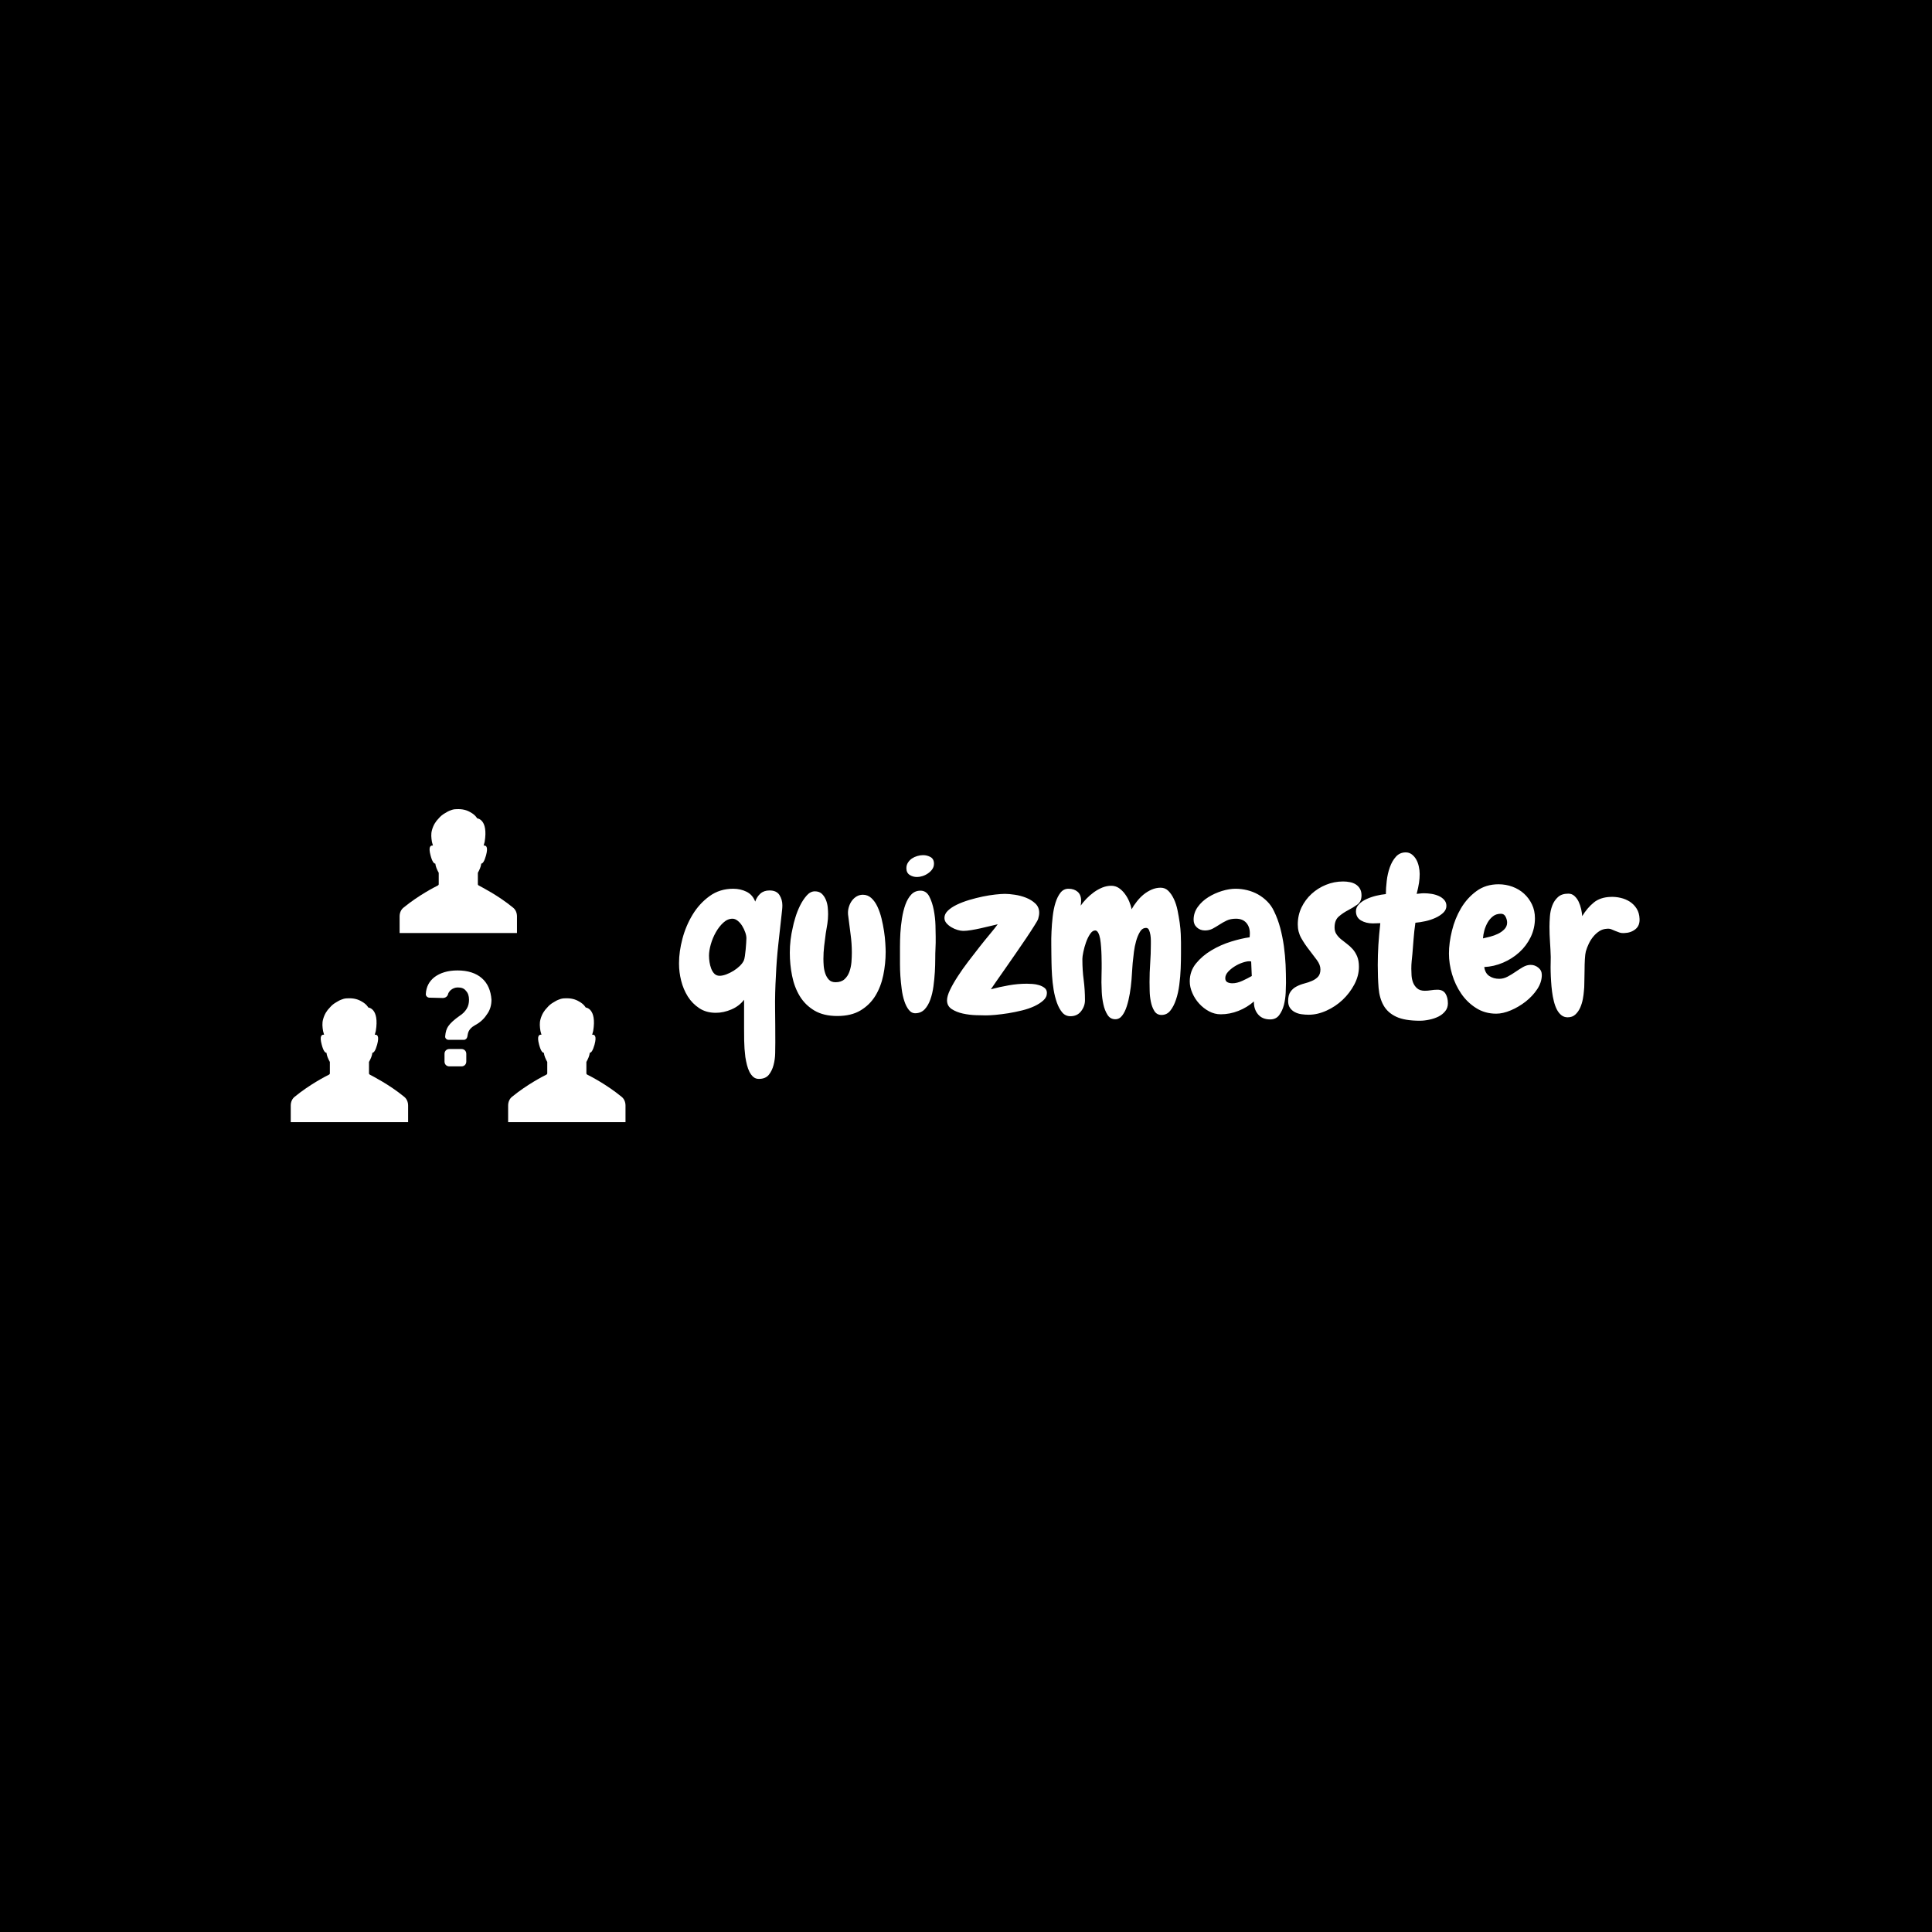 <svg xmlns="http://www.w3.org/2000/svg" version="1.1" xmlns:xlink="http://www.w3.org/1999/xlink" xmlns:svgjs="http://svgjs.dev/svgjs" width="1000" height="1000" viewBox="0 0 1000 1000"><rect width="1000" height="1000" fill="#000000"></rect><g transform="matrix(0.7,0,0,0.7,149.576,418.616)"><svg viewBox="0 0 396 92" data-background-color="#ffffff" preserveAspectRatio="xMidYMid meet" height="232" width="1000" xmlns="http://www.w3.org/2000/svg" xmlns:xlink="http://www.w3.org/1999/xlink"><g id="tight-bounds" transform="matrix(1,0,0,1,0.24,0.105)"><svg viewBox="0 0 395.52 91.791" height="91.791" width="395.52"><g><svg viewBox="0 0 555.368 128.888" height="91.791" width="395.52"><g transform="matrix(1,0,0,1,159.848,17.813)"><svg viewBox="0 0 395.52 93.262" height="93.262" width="395.52"><g id="textblocktransform"><svg viewBox="0 0 395.52 93.262" height="93.262" width="395.52" id="textblock"><g><svg viewBox="0 0 395.52 93.262" height="93.262" width="395.52"><g transform="matrix(1,0,0,1,0,0)"><svg width="395.52" viewBox="0.73 -36.67 219.277 51.71" height="93.262" data-palette-color="#1dd3b0"><path d="M24.17-22.71L24.17-22.71Q23.78-19.14 23.39-15.63 23-12.11 22.85-8.59L22.85-8.59Q22.61-4.54 22.66-0.93 22.71 2.69 22.71 6.74L22.71 6.74Q22.71 7.71 22.68 9.13 22.66 10.55 22.31 11.87 21.97 13.18 21.22 14.11 20.46 15.04 18.95 15.04L18.95 15.04Q18.21 15.04 17.7 14.6 17.19 14.16 16.82 13.45 16.46 12.74 16.24 11.87 16.02 10.99 15.87 10.06L15.87 10.06Q15.63 8.15 15.6 6.27 15.58 4.39 15.58 3.52L15.58 3.52 15.58-0.29 15.58-3.03Q14.45-1.56 12.67-0.81 10.89-0.05 9.13-0.05L9.13-0.05Q6.93-0.05 5.35-1.1 3.76-2.15 2.73-3.78 1.71-5.42 1.22-7.37 0.73-9.33 0.73-11.18L0.73-11.18 0.73-11.47Q0.73-14.01 1.51-16.97 2.29-19.92 3.83-22.46 5.37-25 7.69-26.68 10.01-28.37 13.09-28.37L13.09-28.37Q14.75-28.37 16.14-27.69 17.53-27 18.12-25.44L18.12-25.44Q18.51-26.56 19.31-27.27 20.12-27.98 21.39-27.98L21.39-27.98Q23-27.98 23.66-26.93 24.32-25.88 24.32-24.61L24.32-24.61Q24.32-24.07 24.27-23.63 24.22-23.19 24.17-22.71ZM12.94-21.53L12.94-21.53Q11.82-21.53 10.84-20.63 9.86-19.73 9.13-18.43 8.4-17.14 7.98-15.67 7.57-14.21 7.57-13.09L7.57-13.09Q7.57-12.4 7.69-11.62 7.81-10.84 8.08-10.13 8.35-9.42 8.81-8.96 9.28-8.5 10.01-8.5L10.01-8.5Q10.64-8.5 11.5-8.81 12.35-9.13 13.18-9.64 14.01-10.16 14.65-10.79 15.28-11.43 15.53-12.01L15.53-12.01Q15.67-12.35 15.77-13.04 15.87-13.72 15.94-14.48 16.02-15.23 16.06-15.97 16.11-16.7 16.11-17.09L16.11-17.09Q16.11-17.68 15.84-18.43 15.58-19.19 15.14-19.9 14.7-20.61 14.11-21.07 13.53-21.53 12.94-21.53ZM47.9-13.96L47.9-13.96Q47.9-11.28 47.36-8.64 46.82-6.01 45.55-3.93 44.28-1.86 42.16-0.59 40.04 0.68 36.86 0.68L36.86 0.68Q33.74 0.68 31.64-0.56 29.54-1.81 28.29-3.86 27.05-5.91 26.54-8.5 26.02-11.08 26.02-13.77L26.02-13.77Q26.02-16.7 26.71-19.58L26.71-19.58Q26.85-20.36 27.27-21.75 27.68-23.14 28.34-24.49 29-25.83 29.86-26.81 30.71-27.78 31.74-27.78L31.74-27.78Q32.71-27.78 33.3-27.25 33.88-26.71 34.23-25.9 34.57-25.1 34.67-24.19 34.76-23.29 34.76-22.56L34.76-22.56Q34.76-21.44 34.59-20.36 34.42-19.29 34.23-18.21L34.23-18.21Q34.03-16.75 33.86-15.28 33.69-13.82 33.69-12.35L33.69-12.35Q33.69-11.62 33.76-10.72 33.84-9.81 34.13-8.98 34.42-8.15 34.96-7.59 35.5-7.03 36.47-7.03L36.47-7.03Q37.74-7.03 38.5-7.71 39.26-8.4 39.62-9.42 39.99-10.45 40.09-11.62 40.18-12.79 40.18-13.77L40.18-13.77Q40.18-15.92 39.89-17.99 39.6-20.07 39.35-22.22L39.35-22.22Q39.3-22.46 39.3-22.9L39.3-22.9Q39.3-23.63 39.55-24.37 39.79-25.1 40.23-25.68 40.67-26.27 41.31-26.64 41.94-27 42.72-27L42.72-27Q43.8-27 44.63-26.25 45.46-25.49 46.02-24.29 46.58-23.1 46.95-21.61 47.31-20.12 47.53-18.68 47.75-17.24 47.82-15.97 47.9-14.7 47.9-13.96ZM58.93-34.08L58.93-34.08Q58.93-33.4 58.56-32.86 58.2-32.32 57.61-31.91 57.03-31.49 56.34-31.27 55.66-31.05 55.07-31.05L55.07-31.05Q54.1-31.05 53.36-31.54 52.63-32.03 52.63-33.06L52.63-33.06Q52.63-33.79 53-34.35 53.36-34.91 53.9-35.28 54.44-35.64 55.12-35.84 55.81-36.04 56.44-36.04L56.44-36.04Q57.37-36.04 58.15-35.6 58.93-35.16 58.93-34.08ZM59.32-17.48L59.32-17.48Q59.32-16.8 59.32-16.04 59.32-15.28 59.27-14.6L59.27-14.6Q59.22-13.77 59.22-12.38 59.22-10.99 59.13-9.38 59.03-7.76 58.81-6.1 58.59-4.44 58.1-3.08 57.61-1.71 56.81-0.85 56 0 54.78 0.05L54.78 0.05Q53.85 0.1 53.22-0.68 52.58-1.46 52.17-2.71 51.75-3.96 51.56-5.49 51.36-7.03 51.26-8.47 51.17-9.91 51.17-11.13 51.17-12.35 51.17-12.94L51.17-12.94Q51.17-13.72 51.17-15.16 51.17-16.6 51.26-18.26 51.36-19.92 51.63-21.63 51.9-23.34 52.41-24.76 52.92-26.17 53.75-27.05 54.58-27.93 55.85-27.93L55.85-27.93Q57.17-27.93 57.86-26.61 58.54-25.29 58.88-23.54 59.22-21.78 59.27-20.04 59.32-18.31 59.32-17.48ZM84.71-4.59L84.71-4.59Q84.71-3.61 83.9-2.88 83.1-2.15 81.85-1.56 80.61-0.98 79.02-0.59 77.43-0.2 75.9 0.05 74.36 0.29 72.99 0.42 71.62 0.54 70.79 0.54L70.79 0.54Q69.96 0.54 68.47 0.49 66.98 0.44 65.52 0.12 64.06-0.2 62.98-0.9 61.91-1.61 61.91-2.88L61.91-2.88Q61.91-3.86 62.59-5.27 63.27-6.69 64.35-8.35 65.42-10.01 66.74-11.74 68.06-13.48 69.33-15.09 70.6-16.7 71.72-18.04 72.84-19.38 73.48-20.26L73.48-20.26Q72.8-20.12 71.75-19.85 70.7-19.58 69.57-19.34 68.45-19.09 67.4-18.92 66.35-18.75 65.62-18.75L65.62-18.75Q65.03-18.75 64.3-18.97 63.57-19.19 62.91-19.58 62.25-19.97 61.78-20.51 61.32-21.04 61.32-21.73L61.32-21.73Q61.32-22.61 62.1-23.36 62.88-24.12 64.15-24.73 65.42-25.34 66.98-25.81 68.55-26.27 70.06-26.59 71.57-26.9 72.94-27.05 74.31-27.2 75.14-27.2L75.14-27.2Q76.07-27.2 77.39-27 78.7-26.81 79.95-26.32 81.19-25.83 82.07-25 82.95-24.17 82.95-22.9L82.95-22.9Q82.95-22.51 82.88-22.19 82.81-21.88 82.71-21.48L82.71-21.48Q82.61-21.14 81.85-19.95 81.1-18.75 80-17.11 78.9-15.48 77.6-13.6 76.31-11.72 75.14-10.06 73.97-8.4 73.09-7.13 72.21-5.86 71.92-5.42L71.92-5.42Q73.92-5.96 75.99-6.32 78.07-6.69 80.12-6.69L80.12-6.69Q80.61-6.69 81.39-6.64 82.17-6.59 82.9-6.37 83.64-6.15 84.17-5.74 84.71-5.32 84.71-4.59ZM115.32-16.11L115.32-16.11Q115.32-15.19 115.32-13.6 115.32-12.01 115.25-10.16 115.18-8.3 114.93-6.42 114.69-4.54 114.17-3.03 113.66-1.51 112.88-0.54 112.1 0.44 110.88 0.44L110.88 0.44Q109.8 0.44 109.24-0.46 108.68-1.37 108.44-2.59 108.19-3.81 108.17-5.08 108.14-6.35 108.14-7.08L108.14-7.08Q108.14-9.28 108.29-11.38 108.44-13.48 108.44-15.67L108.44-15.67Q108.44-15.92 108.44-16.55 108.44-17.19 108.34-17.82 108.24-18.46 108.02-18.95 107.8-19.43 107.36-19.43L107.36-19.43Q106.48-19.43 105.95-18.53 105.41-17.63 105.07-16.41 104.73-15.19 104.58-13.99 104.43-12.79 104.38-12.21L104.38-12.21Q104.29-11.57 104.21-10.3 104.14-9.03 104.02-7.52 103.9-6.01 103.63-4.42 103.36-2.83 102.94-1.54 102.53-0.24 101.89 0.59 101.26 1.42 100.33 1.42L100.33 1.42Q99.16 1.42 98.53 0.39 97.89-0.63 97.6-2 97.3-3.37 97.23-4.79 97.16-6.2 97.16-6.98L97.16-6.98Q97.16-7.81 97.18-8.59 97.21-9.38 97.21-10.21L97.21-10.21Q97.21-10.55 97.21-11.33 97.21-12.11 97.18-13.06 97.16-14.01 97.08-15.04 97.01-16.06 96.87-16.92 96.72-17.77 96.43-18.31 96.13-18.85 95.74-18.85L95.74-18.85Q95.11-18.85 94.57-18.04 94.03-17.24 93.64-16.14 93.25-15.04 93.03-13.96 92.81-12.89 92.81-12.4L92.81-12.4 92.81-12.11Q92.81-9.77 93.11-7.52 93.4-5.27 93.4-2.93L93.4-2.93Q93.4-1.56 92.52-0.42 91.64 0.73 90.08 0.73L90.08 0.73Q88.95 0.73 88.22-0.12 87.49-0.98 87-2.34 86.51-3.71 86.24-5.35 85.98-6.98 85.88-8.57 85.78-10.16 85.76-11.45 85.73-12.74 85.73-13.38L85.73-13.38Q85.73-14.11 85.71-15.53 85.68-16.94 85.76-18.6 85.83-20.26 86.03-22 86.22-23.73 86.66-25.15 87.1-26.56 87.81-27.47 88.52-28.37 89.64-28.37L89.64-28.37Q90.91-28.37 91.71-27.69 92.52-27 92.52-25.63L92.52-25.63Q92.52-25.34 92.49-25.05 92.47-24.76 92.42-24.51L92.42-24.51Q92.96-25.29 93.74-26.1 94.52-26.9 95.42-27.56 96.33-28.22 97.35-28.64 98.38-29.05 99.4-29.05L99.4-29.05Q100.38-29.05 101.16-28.52 101.94-27.98 102.53-27.17 103.12-26.37 103.51-25.44 103.9-24.51 104.04-23.68L104.04-23.68Q104.53-24.56 105.24-25.46 105.95-26.37 106.78-27.05 107.61-27.73 108.61-28.17 109.61-28.61 110.68-28.61L110.68-28.61Q111.71-28.61 112.44-27.88 113.17-27.15 113.71-26 114.25-24.85 114.54-23.41 114.83-21.97 115.03-20.58 115.22-19.19 115.27-17.99 115.32-16.8 115.32-16.11ZM139.29-6.88L139.29-6.88Q139.29-6.01 139.22-4.59 139.15-3.17 138.81-1.83 138.46-0.49 137.73 0.49 137 1.46 135.68 1.46L135.68 1.46Q133.87 1.46 132.9 0.29 131.92-0.88 131.97-2.64L131.97-2.64Q130.41-1.27 128.43-0.49 126.45 0.29 124.4 0.29L124.4 0.29Q122.99 0.29 121.72-0.39 120.45-1.07 119.47-2.15 118.49-3.22 117.91-4.57 117.32-5.91 117.32-7.23L117.32-7.23Q117.32-9.57 118.76-11.33 120.2-13.09 122.3-14.33 124.4-15.58 126.77-16.31 129.14-17.04 130.99-17.29L130.99-17.29Q130.99-17.53 131.02-17.72 131.04-17.92 131.04-18.16L131.04-18.16Q131.04-19.68 130.21-20.61 129.38-21.53 127.87-21.53L127.87-21.53Q126.65-21.53 125.77-21.12 124.89-20.7 124.11-20.19 123.33-19.68 122.55-19.26 121.76-18.85 120.79-18.85L120.79-18.85Q119.71-18.85 118.96-19.53 118.2-20.21 118.2-21.29L118.2-21.29Q118.2-22.9 119.15-24.22 120.1-25.54 121.55-26.44 122.99-27.34 124.67-27.86 126.35-28.37 127.77-28.37L127.77-28.37Q129.09-28.37 130.41-28.05 131.73-27.73 132.9-27.08 134.07-26.42 135.02-25.46 135.97-24.51 136.56-23.24L136.56-23.24Q137.44-21.44 137.98-19.41 138.51-17.38 138.81-15.26 139.1-13.13 139.2-11.01 139.29-8.89 139.29-6.88ZM131.48-8.45L131.48-8.45 131.34-11.77Q131.24-11.77 131.14-11.79 131.04-11.82 130.94-11.82L130.94-11.82Q130.31-11.82 129.36-11.5 128.41-11.18 127.53-10.62 126.65-10.06 126.04-9.38 125.43-8.69 125.43-7.96L125.43-7.96Q125.43-7.28 125.92-7.03 126.4-6.79 127.04-6.79L127.04-6.79Q128.11-6.79 129.33-7.35 130.55-7.91 131.48-8.45ZM156.53-26.86L156.53-26.86Q156.53-25.44 155.58-24.76 154.62-24.07 153.45-23.46 152.28-22.85 151.33-22.02 150.38-21.19 150.38-19.53L150.38-19.53Q150.38-18.65 150.79-18.02 151.21-17.38 151.82-16.87 152.43-16.36 153.16-15.82 153.89-15.28 154.5-14.6 155.11-13.92 155.53-12.94 155.94-11.96 155.94-10.55L155.94-10.55Q155.94-8.5 154.89-6.52 153.84-4.54 152.21-3 150.57-1.46 148.52-0.54 146.47 0.39 144.47 0.39L144.47 0.39Q143.64 0.39 142.81 0.27 141.98 0.15 141.32-0.2 140.66-0.54 140.22-1.15 139.78-1.76 139.78-2.73L139.78-2.73Q139.78-4.1 140.32-4.86 140.85-5.62 141.68-6.05 142.51-6.49 143.47-6.74 144.42-6.98 145.25-7.35 146.08-7.71 146.62-8.3 147.15-8.89 147.15-9.96L147.15-9.96Q147.15-10.99 146.35-12.08 145.54-13.18 144.57-14.43 143.59-15.67 142.78-17.09 141.98-18.51 141.98-20.21L141.98-20.21Q141.98-22.31 142.83-24.1 143.69-25.88 145.13-27.2 146.57-28.52 148.42-29.27 150.28-30.03 152.33-30.03L152.33-30.03Q153.11-30.03 153.87-29.88 154.62-29.74 155.21-29.37 155.8-29 156.16-28.39 156.53-27.78 156.53-26.86ZM169.86 1.76L169.86 1.76Q166.39 1.76 164.46 0.85 162.53-0.05 161.58-1.71 160.63-3.37 160.43-5.71 160.24-8.06 160.24-10.94L160.24-10.94Q160.24-13.23 160.38-15.55 160.53-17.87 160.82-20.51L160.82-20.51Q160.14-20.51 159.75-20.48 159.36-20.46 159.11-20.46L159.11-20.46Q157.55-20.46 156.4-21.14 155.26-21.83 155.26-23.24L155.26-23.24Q155.26-24.12 155.92-24.8 156.57-25.49 157.6-25.98 158.63-26.46 159.82-26.76 161.02-27.05 162.09-27.15L162.09-27.15Q162.09-28.52 162.29-30.18 162.48-31.84 163-33.28 163.51-34.72 164.39-35.69 165.27-36.67 166.63-36.67L166.63-36.67Q167.41-36.67 168.02-36.21 168.63-35.74 169.03-35.03 169.42-34.33 169.61-33.45 169.81-32.57 169.81-31.74L169.81-31.74Q169.81-30.76 169.66-29.74 169.51-28.71 169.12-27.2L169.12-27.2Q169.95-27.29 170.25-27.32 170.54-27.34 170.78-27.34L170.78-27.34Q171.61-27.34 172.52-27.2 173.42-27.05 174.18-26.71 174.93-26.37 175.42-25.81 175.91-25.24 175.91-24.46L175.91-24.46Q175.91-23.58 175.2-22.9 174.49-22.22 173.42-21.73 172.35-21.24 171.13-20.97 169.9-20.7 168.83-20.61L168.83-20.61Q168.54-18.6 168.42-16.92 168.29-15.23 168.15-13.53L168.15-13.53Q168.05-12.7 167.98-11.84 167.9-10.99 167.9-10.11L167.9-10.11Q167.9-9.47 167.95-8.62 168-7.76 168.29-6.98 168.59-6.2 169.22-5.64 169.86-5.08 170.98-5.08L170.98-5.08Q171.66-5.08 172.39-5.2 173.13-5.32 173.86-5.32L173.86-5.32Q175.13-5.32 175.69-4.44 176.25-3.56 176.25-2.2L176.25-2.2Q176.25-1.17 175.64-0.42 175.03 0.34 174.1 0.81 173.18 1.27 172.03 1.51 170.88 1.76 169.86 1.76ZM197.69-8.69L197.69-8.69Q197.69-7.03 196.64-5.44 195.59-3.86 194-2.61 192.41-1.37 190.61-0.61 188.8 0.15 187.28 0.15L187.28 0.15Q184.7 0.15 182.67-1.15 180.64-2.44 179.28-4.44 177.91-6.45 177.2-8.86 176.49-11.28 176.49-13.57L176.49-13.57Q176.49-16.02 177.18-18.8 177.86-21.58 179.25-23.93 180.64-26.27 182.77-27.83 184.89-29.39 187.82-29.39L187.82-29.39Q189.48-29.39 191-28.83 192.51-28.27 193.63-27.25 194.76-26.22 195.44-24.8 196.12-23.39 196.12-21.63L196.12-21.63Q196.12-19.34 195.15-17.33 194.17-15.33 192.56-13.87 190.95-12.4 188.85-11.5 186.75-10.6 184.55-10.5L184.55-10.5Q184.75-9.08 185.7-8.45 186.65-7.81 187.97-7.81L187.97-7.81Q188.94-7.81 189.87-8.3 190.8-8.79 191.68-9.4 192.56-10.01 193.41-10.5 194.27-10.99 195.15-10.99L195.15-10.99Q196.12-10.99 196.9-10.35 197.69-9.72 197.69-8.69ZM189.77-20.65L189.77-20.65Q189.77-21.29 189.43-21.97 189.09-22.66 188.36-22.66L188.36-22.66Q187.28-22.66 186.55-22.09 185.82-21.53 185.33-20.68 184.84-19.82 184.57-18.85 184.31-17.87 184.26-17.04L184.26-17.04Q184.94-17.19 185.89-17.43 186.85-17.68 187.7-18.09 188.55-18.51 189.16-19.14 189.77-19.78 189.77-20.65ZM216.58-18.26L216.58-18.26Q215.9-18.21 215.41-18.38 214.92-18.55 214.43-18.75L214.43-18.75Q213.99-18.95 213.55-19.12 213.11-19.29 212.58-19.24L212.58-19.24Q211.6-19.19 210.84-18.7 210.08-18.21 209.47-17.48 208.86-16.75 208.42-15.84 207.99-14.94 207.74-14.06L207.74-14.06Q207.59-13.48 207.52-12.28 207.45-11.08 207.45-9.72L207.45-9.72Q207.4-8.3 207.4-7.03 207.4-5.76 207.3-5.03L207.3-5.03Q207.25-4.25 207.06-3.2 206.86-2.15 206.45-1.22 206.03-0.29 205.35 0.34 204.67 0.98 203.59 0.98L203.59 0.98Q202.76 0.98 202.15 0.49 201.54 0 201.12-0.81 200.71-1.61 200.44-2.69 200.17-3.76 200.03-4.88L200.03-4.88Q199.88-6.05 199.81-7.23 199.73-8.4 199.71-9.45 199.68-10.5 199.71-11.38 199.73-12.26 199.73-12.79L199.73-12.79Q199.68-14.5 199.56-16.24 199.44-17.97 199.44-19.68L199.44-19.68Q199.44-20.75 199.54-22.07 199.64-23.39 200.08-24.54 200.51-25.68 201.37-26.46 202.22-27.25 203.74-27.25L203.74-27.25Q204.57-27.25 205.15-26.71 205.74-26.17 206.11-25.39 206.47-24.61 206.67-23.73 206.86-22.85 206.91-22.12L206.91-22.12Q208.08-24.02 209.55-25.22 211.01-26.42 213.36-26.51L213.36-26.51Q214.53-26.56 215.68-26.29 216.82-26.03 217.78-25.42 218.73-24.8 219.34-23.83 219.95-22.85 220-21.53L220-21.53Q220.09-19.97 219.07-19.14 218.04-18.31 216.58-18.26Z" opacity="1" transform="matrix(1,0,0,1,0,0)" fill="#ffffff" class="wordmark-text-0" data-fill-palette-color="primary" id="text-0"></path></svg></g></svg></g></svg></g></svg></g><g><svg viewBox="0 0 137.831 128.888" height="128.888" width="137.831"><g><svg xmlns="http://www.w3.org/2000/svg" xmlns:xlink="http://www.w3.org/1999/xlink" version="1.1" x="0" y="0" viewBox="0.8 3.985 98.4 92.015" enable-background="new 0 0 100 100" xml:space="preserve" height="128.888" width="137.831" class="icon-icon-0" data-fill-palette-color="accent" id="icon-0"><path d="M46 78.2v-2.3c0-0.8 0.6-1.4 1.4-1.4H51c0.8 0 1.4 0.6 1.4 1.4v2.3c0 0.8-0.6 1.4-1.4 1.4h-3.6C46.6 79.6 46 79 46 78.2zM57 53.7c-1.7-1.5-4.1-2.3-7.2-2.3-2.8 0-5.1 0.7-6.8 2-1.5 1.2-2.4 2.8-2.5 5 0 0.5 0.4 0.9 0.9 1l4.1 0.1c0.7 0 1.3-0.4 1.5-1 0.1-0.5 0.4-0.9 0.8-1.3 0.6-0.5 1.3-0.8 2.1-0.8 1.1 0 1.9 0.3 2.4 1 0.6 0.6 0.9 1.5 0.9 2.6 0 1-0.2 1.9-0.7 2.7-0.5 0.8-1.2 1.5-2 2-1.7 1.2-2.8 2.2-3.4 3.1-0.5 0.7-0.8 1.7-0.9 2.9-0.1 0.6 0.4 1.1 1 1.1h4.5c0.5 0 0.9-0.4 1-0.9 0.1-0.6 0.2-1.2 0.4-1.6 0.3-0.6 0.8-1.2 1.7-1.7 1.5-0.8 2.7-1.8 3.6-3.2 1-1.3 1.4-2.8 1.4-4.4C59.6 57.3 58.7 55.2 57 53.7zM67.3 35.5c0-1-0.4-2-1.2-2.6-4.4-3.6-9.2-6-10.1-6.5-0.1-0.1-0.2-0.2-0.2-0.3v-3.4c0.5-0.9 0.9-1.8 1-2.7 0.4 0 0.9-0.6 1.4-2.4 0.7-2.6 0-3-0.7-2.9 0.1-0.4 0.2-0.7 0.3-1.1 1.1-6.7-2.2-6.9-2.2-6.9s-0.5-1-2-1.8c-1-0.6-2.3-1-4.1-0.9-0.6 0-1.1 0.1-1.6 0.3l0 0c-0.6 0.2-1.2 0.5-1.8 0.9-0.7 0.4-1.3 0.9-1.8 1.5-0.9 0.9-1.6 2-2 3.5-0.3 1.1-0.2 2.2 0 3.4h0c0.1 0.4 0.2 0.7 0.3 1.1-0.7-0.1-1.4 0.3-0.7 2.9 0.5 1.9 1 2.4 1.4 2.4 0.1 0.9 0.5 1.8 1 2.7v3.4c0 0.1-0.1 0.2-0.2 0.3-1 0.5-5.7 2.9-10.1 6.5-0.8 0.6-1.2 1.6-1.2 2.6v4.9h15 4.5 15V35.5zM87.9 82c-0.1-0.1-0.2-0.2-0.2-0.3v-3.4c0.5-0.9 0.9-1.8 1-2.7 0.4 0 0.9-0.6 1.4-2.4 0.7-2.6 0-3-0.7-2.9 0.1-0.4 0.2-0.7 0.3-1.1 1.1-6.7-2.2-6.9-2.2-6.9s-0.5-1-2-1.8c-1-0.6-2.3-1-4.1-0.9-0.6 0-1.1 0.1-1.6 0.3l0 0c-0.6 0.2-1.2 0.5-1.8 0.9-0.7 0.4-1.3 0.9-1.8 1.5-0.9 0.9-1.6 2-2 3.5-0.3 1.1-0.2 2.2 0 3.4h0c0.1 0.4 0.2 0.7 0.3 1.1-0.7-0.1-1.4 0.3-0.7 2.9 0.5 1.9 1 2.4 1.4 2.4 0.1 0.9 0.5 1.8 1 2.7v3.4c0 0.1-0.1 0.2-0.2 0.3-1 0.5-5.7 2.9-10.1 6.5-0.8 0.6-1.2 1.6-1.2 2.6V96h15 4.5 15v-4.9c0-1-0.4-2-1.2-2.6C93.6 84.9 88.9 82.5 87.9 82zM20.3 96h15v-4.9c0-1-0.4-2-1.2-2.6-4.4-3.6-9.2-6-10.1-6.5-0.1-0.1-0.2-0.2-0.2-0.3v-3.4c0.5-0.9 0.9-1.8 1-2.7 0.4 0 0.9-0.6 1.4-2.4 0.7-2.6 0-3-0.7-2.9 0.1-0.4 0.2-0.7 0.3-1.1 1.1-6.7-2.2-6.9-2.2-6.9s-0.5-1-2-1.8c-1-0.6-2.3-1-4.1-0.9-0.6 0-1.1 0.1-1.6 0.3l0 0c-0.6 0.2-1.2 0.5-1.8 0.9-0.7 0.4-1.3 0.9-1.8 1.5-0.9 0.9-1.6 2-2 3.5-0.3 1.1-0.2 2.2 0 3.4h0c0.1 0.4 0.2 0.7 0.3 1.1-0.7-0.1-1.4 0.3-0.7 2.9 0.5 1.9 1 2.4 1.4 2.4 0.1 0.9 0.5 1.8 1 2.7v3.4c0 0.1-0.1 0.2-0.2 0.3-1 0.5-5.7 2.9-10.1 6.5-0.8 0.6-1.2 1.6-1.2 2.6V96h15H20.3z" fill="#ffffff" data-fill-palette-color="accent"></path></svg></g></svg></g></svg></g><defs></defs></svg><rect width="395.52" height="91.791" fill="none" stroke="none" visibility="hidden"></rect></g></svg></g></svg>